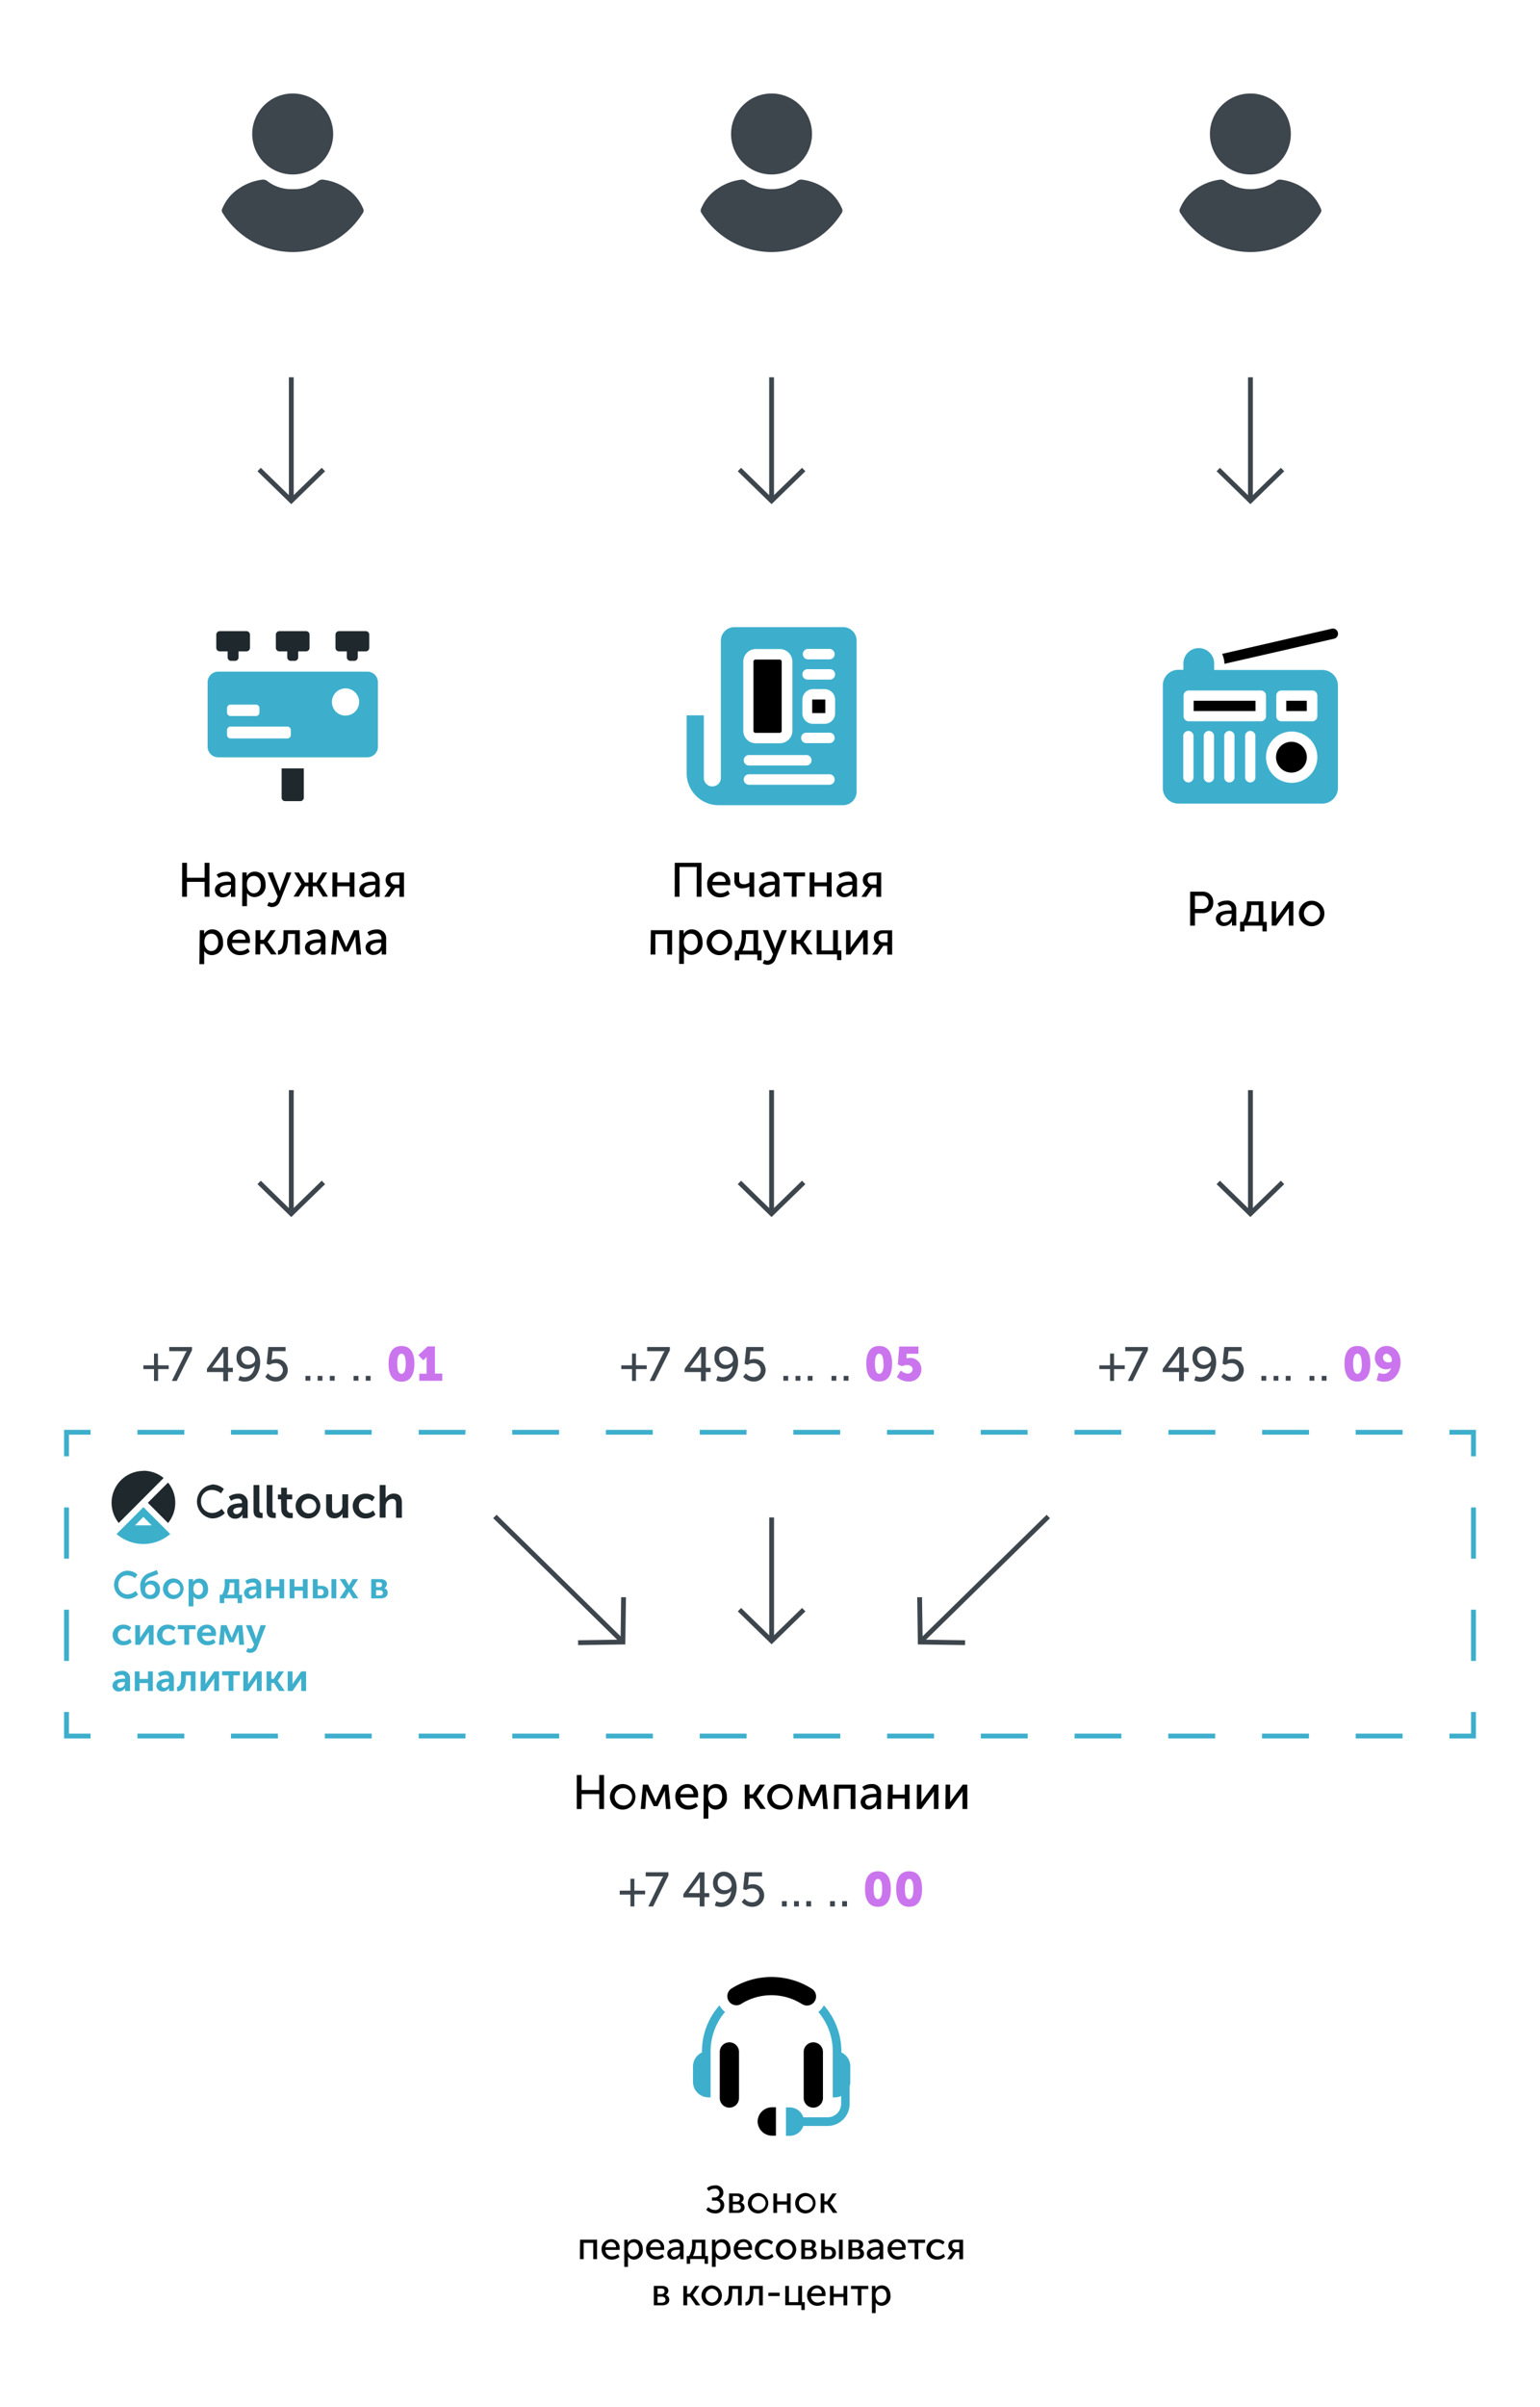 <svg id="Layer_1" data-name="Layer 1" xmlns="http://www.w3.org/2000/svg" viewBox="0 0 320 500"><defs><style>.cls-1{fill:#3d454d;}.cls-2{fill:#3dafcc;}.cls-3{fill:#1f282c;}.cls-4{fill:#ca75ed;}.cls-5{fill:#3cb0cb;}</style></defs><title>1Artboard 3</title><circle class="cls-1" cx="60.82" cy="27.83" r="8.41"/><path class="cls-1" d="M75.31,43a9.09,9.09,0,0,0-3.25-3.8,10.94,10.94,0,0,0-4.77-1.86,1.48,1.48,0,0,0-1.3.36,8.18,8.18,0,0,1-5.17,1.59,8.15,8.15,0,0,1-5.16-1.59,1.48,1.48,0,0,0-1.3-.36,11,11,0,0,0-4.78,1.86A9,9,0,0,0,46.34,43c-.18.4-.25.47-.25.72a1,1,0,0,0,.24.63,17.14,17.14,0,0,0,29,0,1,1,0,0,0,.23-.63C75.55,43.47,75.49,43.4,75.31,43Z"/><circle class="cls-1" cx="160.32" cy="27.83" r="8.41"/><path class="cls-1" d="M174.81,43a9.09,9.09,0,0,0-3.25-3.8,10.94,10.94,0,0,0-4.77-1.86,1.48,1.48,0,0,0-1.3.36,9.18,9.18,0,0,1-10.33,0,1.48,1.48,0,0,0-1.3-.36,11,11,0,0,0-4.78,1.86,9,9,0,0,0-3.24,3.8c-.18.4-.25.47-.25.72a1,1,0,0,0,.24.63,17.14,17.14,0,0,0,29,0,1,1,0,0,0,.23-.63C175.05,43.47,175,43.4,174.81,43Z"/><circle class="cls-1" cx="259.82" cy="27.83" r="8.41"/><path class="cls-1" d="M274.31,43a9.09,9.09,0,0,0-3.25-3.8,10.94,10.94,0,0,0-4.77-1.86,1.48,1.48,0,0,0-1.3.36,9.18,9.18,0,0,1-10.33,0,1.48,1.48,0,0,0-1.3-.36,11,11,0,0,0-4.78,1.86,9,9,0,0,0-3.24,3.8c-.18.4-.25.47-.25.72a1,1,0,0,0,.24.63,17.14,17.14,0,0,0,29,0,1,1,0,0,0,.23-.63C274.55,43.47,274.49,43.4,274.31,43Z"/><rect class="cls-1" x="60.03" y="226.44" width="1" height="25.88"/><polygon class="cls-1" points="60.52 252.8 53.5 245.97 54.19 245.25 60.52 251.41 66.85 245.25 67.55 245.97 60.52 252.8"/><rect class="cls-1" x="159.83" y="226.44" width="1" height="25.88"/><polygon class="cls-1" points="160.32 252.8 153.3 245.97 153.99 245.25 160.32 251.41 166.65 245.25 167.35 245.97 160.32 252.8"/><rect class="cls-1" x="259.33" y="226.44" width="1" height="25.88"/><polygon class="cls-1" points="259.82 252.8 252.8 245.97 253.49 245.25 259.82 251.41 266.15 245.25 266.85 245.97 259.82 252.8"/><rect class="cls-1" x="159.84" y="315.19" width="1" height="25.88"/><polygon class="cls-1" points="160.33 341.54 153.31 334.71 154 334 160.33 340.15 166.66 334 167.36 334.71 160.33 341.54"/><rect class="cls-1" x="185.72" y="327.62" width="37.45" height="1" transform="translate(-171.21 236.78) rotate(-44.41)"/><polygon class="cls-1" points="200.53 341.71 190.73 341.57 190.59 331.77 191.59 331.76 191.72 340.58 200.54 340.71 200.53 341.71"/><rect class="cls-1" x="115.7" y="309.39" width="1" height="37.47" transform="translate(-199.5 181.49) rotate(-45.59)"/><polygon class="cls-1" points="120.13 341.71 120.12 340.71 128.95 340.58 129.07 331.76 130.07 331.77 129.93 341.57 120.13 341.71"/><path class="cls-2" d="M76.34,139.51h-31a2.2,2.2,0,0,0-2.2,2.19v13.41a2.2,2.2,0,0,0,2.2,2.19h31a2.19,2.19,0,0,0,2.19-2.19V141.7A2.2,2.2,0,0,0,76.34,139.51Zm-29.16,7.58a.73.73,0,0,1,.73-.73h5.27a.73.73,0,0,1,.73.73V148a.73.73,0,0,1-.73.73H47.91a.73.73,0,0,1-.73-.73Zm13.25,5.56a.74.74,0,0,1-.73.74H47.91a.74.74,0,0,1-.73-.74v-1a.73.73,0,0,1,.73-.73H59.7a.73.73,0,0,1,.73.73Zm11.37-4a2.83,2.83,0,1,1,2.83-2.83A2.83,2.83,0,0,1,71.8,148.63Z"/><path class="cls-3" d="M51.2,131.1H45.67a.73.73,0,0,0-.73.73v2.73a.74.74,0,0,0,.73.74H47.3v1.24a.73.73,0,0,0,.73.73h.81a.73.73,0,0,0,.73-.73V135.3H51.2a.74.74,0,0,0,.74-.74v-2.73A.74.74,0,0,0,51.2,131.1Z"/><path class="cls-3" d="M76,131.1H70.44a.73.73,0,0,0-.73.73v2.73a.74.74,0,0,0,.73.74h1.63v1.24a.74.74,0,0,0,.74.73h.8a.73.73,0,0,0,.73-.73V135.3H76a.74.74,0,0,0,.73-.74v-2.73A.73.73,0,0,0,76,131.1Z"/><path class="cls-3" d="M63.59,131.1H58.06a.74.74,0,0,0-.74.73v2.73a.74.74,0,0,0,.74.74h1.63v1.24a.73.73,0,0,0,.73.73h.81a.73.73,0,0,0,.73-.73V135.3h1.63a.74.74,0,0,0,.73-.74v-2.73A.73.73,0,0,0,63.59,131.1Z"/><path class="cls-3" d="M62.4,159.61H58.52v6.07a.73.73,0,0,0,.73.73H62.4a.73.73,0,0,0,.73-.73v-6.07Z"/><path d="M171.49,145.3h-2.72a0,0,0,0,0,0,0v2.82a0,0,0,0,0,0,0h2.72a0,0,0,0,0,0,0v-2.82A0,0,0,0,0,171.49,145.3Z"/><path d="M162,137h-5a.44.44,0,0,0-.44.43v14.37a.44.44,0,0,0,.44.43h5a.43.43,0,0,0,.43-.43V137.42A.43.43,0,0,0,162,137Z"/><path class="cls-2" d="M175.16,130.26H152.61a2.83,2.83,0,0,0-2.82,2.82v15.5h0v13a1.77,1.77,0,0,1-3.54,0v-5.85h0v-7.15h-3.57v2.31c0,.05,0,.11,0,.16v9.56a6.65,6.65,0,0,0,6.65,6.64h25.85a2.82,2.82,0,0,0,2.82-2.82V133.08A2.82,2.82,0,0,0,175.16,130.26Zm-20.71,7.16a2.6,2.6,0,0,1,2.6-2.6h5a2.61,2.61,0,0,1,2.6,2.6v14.37a2.61,2.61,0,0,1-2.6,2.6h-5a2.6,2.6,0,0,1-2.6-2.6Zm1.08,19.41h11.91a1.09,1.09,0,1,1,0,2.17H155.53a1.09,1.09,0,0,1,0-2.17ZM172.45,163H155.53a1.09,1.09,0,0,1,0-2.17h16.92a1.09,1.09,0,0,1,0,2.17Zm0-8.64h-5a1.09,1.09,0,0,1,0-2.17h5a1.09,1.09,0,0,1,0,2.17Zm1.08-6.2a2.19,2.19,0,0,1-2.19,2.19h-2.41a2.2,2.2,0,0,1-2.2-2.19v-2.82a2.21,2.21,0,0,1,2.2-2.2h2.41a2.2,2.2,0,0,1,2.19,2.2Zm-1.08-7h-4.64a1.08,1.08,0,0,1,0-2.16h4.64a1.08,1.08,0,1,1,0,2.16Zm0-4.2h-4.64a1.09,1.09,0,0,1,0-2.17h4.64a1.09,1.09,0,0,1,0,2.17Z"/><path d="M268.35,154.08a3.2,3.2,0,1,0,3.2,3.2A3.21,3.21,0,0,0,268.35,154.08Z"/><rect x="267.28" y="145.56" width="4.26" height="2.13"/><rect x="248.03" y="145.56" width="12.86" height="2.13"/><path class="cls-2" d="M274.74,139.16H252.29V138a3.2,3.2,0,1,0-6.39,0v1.13h-1.07a3.21,3.21,0,0,0-3.2,3.2v21.39a3.21,3.21,0,0,0,3.2,3.2h29.91a3.26,3.26,0,0,0,3.27-3.2V142.36A3.26,3.26,0,0,0,274.74,139.16ZM248,161.55a1.07,1.07,0,0,1-2.13,0V153a1.07,1.07,0,1,1,2.13,0Zm4.26,0a1.07,1.07,0,0,1-2.13,0V153a1.07,1.07,0,1,1,2.13,0Zm4.26,0a1.07,1.07,0,0,1-2.13,0V153a1.07,1.07,0,1,1,2.13,0Zm4.34,0a1.07,1.07,0,0,1-2.13,0V153a1.07,1.07,0,1,1,2.13,0ZM262,149.82H247a1.05,1.05,0,0,1-1.06-1.06v-4.27a1.05,1.05,0,0,1,1.06-1.06h15a1.06,1.06,0,0,1,1.07,1.06v4.27A1.06,1.06,0,0,1,262,149.82Zm6.4,12.79a5.33,5.33,0,1,1,5.33-5.33A5.33,5.33,0,0,1,268.35,162.61Zm5.33-13.85a1.06,1.06,0,0,1-1.07,1.06h-6.39a1.06,1.06,0,0,1-1.07-1.06v-4.27a1.06,1.06,0,0,1,1.07-1.06h6.39a1.06,1.06,0,0,1,1.07,1.06Z"/><path d="M278,131.39a1.06,1.06,0,0,0-1.27-.8l-22.78,5.23a5.28,5.28,0,0,1,.48,2.07l22.78-5.22A1.05,1.05,0,0,0,278,131.39Z"/><path d="M37.85,179.22h1v3.1h3.67v-3.1h1v7.05h-1v-3.09H38.84v3.09h-1Z"/><path d="M47.7,183.12H48V183a1,1,0,0,0-1.11-1.11,2.54,2.54,0,0,0-1.42.49L45,181.7a3.22,3.22,0,0,1,1.89-.6,1.8,1.8,0,0,1,2,2v3.19H48v-.51a2.55,2.55,0,0,1,0-.4h0a1.87,1.87,0,0,1-1.66,1,1.56,1.56,0,0,1-1.69-1.5C44.68,183.3,46.65,183.12,47.7,183.12Zm-1.1,2.5A1.52,1.52,0,0,0,48,184v-.19h-.25c-.72,0-2.06.06-2.06,1A.85.85,0,0,0,46.6,185.62Z"/><path d="M50.36,181.22h.9v.45a2.44,2.44,0,0,1,0,.38h0a1.85,1.85,0,0,1,1.7-1c1.37,0,2.22,1.08,2.22,2.64a2.36,2.36,0,0,1-2.29,2.65,1.86,1.86,0,0,1-1.57-.86h0a2.24,2.24,0,0,1,0,.44v2.3h-1Zm2.37,4.33c.8,0,1.46-.65,1.46-1.8s-.59-1.8-1.43-1.8-1.46.54-1.46,1.81C51.3,184.66,51.8,185.55,52.73,185.55Z"/><path d="M56.55,187.54a1,1,0,0,0,.92-.75l.25-.58-2.12-5h1.09l1.27,3.3a5.8,5.8,0,0,1,.19.61h0s.08-.34.17-.6l1.23-3.31h1l-2.38,6a1.72,1.72,0,0,1-1.64,1.19,1.76,1.76,0,0,1-1-.31l.34-.74A1.09,1.09,0,0,0,56.55,187.54Z"/><path d="M62.62,183.67v0l-1.49-2.43h1l1.24,2.07h.72v-2.07H65v2.07h.72L67,181.22h1l-1.48,2.43v0l1.63,2.6H67.09l-1.32-2.15H65v2.15h-.92v-2.15H63.4l-1.33,2.15H61Z"/><path d="M69.09,181.22h1v2.06h2.56v-2.06h1v5.05h-1V184.1H70.06v2.17h-1Z"/><path d="M77.69,183.12H78V183a1,1,0,0,0-1.11-1.11,2.54,2.54,0,0,0-1.42.49L75,181.7a3.22,3.22,0,0,1,1.89-.6,1.8,1.8,0,0,1,2,2v3.19H78v-.51a2.55,2.55,0,0,1,0-.4h0a1.87,1.87,0,0,1-1.66,1,1.56,1.56,0,0,1-1.69-1.5C74.67,183.3,76.64,183.12,77.69,183.12Zm-1.1,2.5A1.52,1.52,0,0,0,78,184v-.19H77.7c-.72,0-2.06.06-2.06,1A.85.85,0,0,0,76.59,185.62Z"/><path d="M81,184.59a1.78,1.78,0,0,1,.23-.3v0a1.5,1.5,0,0,1-1.1-1.47c0-1,.74-1.58,1.81-1.58h2v5.05H83v-1.83h-.85l-1.24,1.83H79.84Zm2-.86v-1.84h-.81c-.65,0-1.07.26-1.07.9a.92.92,0,0,0,1,.94Z"/><path d="M41.52,193.22h.9v.45a2.44,2.44,0,0,1,0,.38h0a1.85,1.85,0,0,1,1.7-1c1.37,0,2.22,1.08,2.22,2.64A2.36,2.36,0,0,1,44,198.39a1.86,1.86,0,0,1-1.57-.86h0a2.24,2.24,0,0,1,0,.44v2.3h-1Zm2.37,4.33c.8,0,1.46-.65,1.46-1.8s-.59-1.8-1.43-1.8-1.46.54-1.46,1.81C42.46,196.66,43,197.55,43.89,197.55Z"/><path d="M49.74,193.1a2.16,2.16,0,0,1,2.19,2.36,3.29,3.29,0,0,1,0,.42H48.21A1.67,1.67,0,0,0,50,197.55a2.29,2.29,0,0,0,1.49-.59l.41.71a3,3,0,0,1-2,.72,2.59,2.59,0,0,1-2.69-2.65A2.48,2.48,0,0,1,49.74,193.1ZM51,195.18a1.23,1.23,0,0,0-1.23-1.33,1.47,1.47,0,0,0-1.48,1.33Z"/><path d="M53.1,193.22h1v2h.71l1.38-2h1.1l-1.69,2.4v0l1.89,2.63H56.31l-1.51-2.19h-.73v2.19h-1Z"/><path d="M57.77,197.45c.74-.11,1.14-.85,1.14-2.67v-1.56H62.3v5.05h-1V194H59.84v.76c0,2.28-.58,3.46-2.07,3.54Z"/><path d="M66.4,195.12h.26V195a1,1,0,0,0-1.11-1.11,2.54,2.54,0,0,0-1.42.49l-.39-.71a3.22,3.22,0,0,1,1.89-.6,1.8,1.8,0,0,1,2,2v3.19h-.91v-.51a2.55,2.55,0,0,1,0-.4h0a1.87,1.87,0,0,1-1.66,1,1.56,1.56,0,0,1-1.69-1.5C63.38,195.3,65.35,195.12,66.4,195.12Zm-1.1,2.5A1.52,1.52,0,0,0,66.66,196v-.19h-.25c-.72,0-2.06.06-2.06,1A.85.85,0,0,0,65.3,197.62Z"/><path d="M69.29,193.22h1.08l1.29,2.85c.14.31.28.68.28.68h0l.28-.68,1.32-2.85h1.06l.44,5.05h-.94l-.22-3c0-.31,0-.87,0-.87h0s-.13.35-.32.73l-1.2,2.53h-.83l-1.2-2.52L70,194.4h0s0,.56,0,.87l-.22,3h-.94Z"/><path d="M79,195.12h.26V195a1,1,0,0,0-1.11-1.11,2.54,2.54,0,0,0-1.42.49l-.39-.71a3.22,3.22,0,0,1,1.89-.6,1.8,1.8,0,0,1,2,2v3.19h-.91v-.51a2.55,2.55,0,0,1,0-.4h0a1.87,1.87,0,0,1-1.66,1,1.56,1.56,0,0,1-1.69-1.5C75.94,195.3,77.91,195.12,79,195.12Zm-1.1,2.5A1.52,1.52,0,0,0,79.22,196v-.19H79c-.72,0-2.06.06-2.06,1A.85.85,0,0,0,77.86,197.62Z"/><path d="M140.21,179.22h5.55v7.05h-1v-6.19H141.2v6.19h-1Z"/><path d="M149.56,181.1a2.16,2.16,0,0,1,2.19,2.36,3.29,3.29,0,0,1,0,.42H148a1.67,1.67,0,0,0,1.74,1.67,2.29,2.29,0,0,0,1.49-.59l.41.71a3,3,0,0,1-2,.72,2.59,2.59,0,0,1-2.69-2.65A2.48,2.48,0,0,1,149.56,181.1Zm1.21,2.08a1.23,1.23,0,0,0-1.23-1.33,1.47,1.47,0,0,0-1.48,1.33Z"/><path d="M152.6,182.87v-1.65h1v1.51c0,.49.18.94,1,.94a2,2,0,0,0,1.12-.36v-2.09h1v5.05h-1v-1.83c0-.14,0-.3,0-.3h0a2.83,2.83,0,0,1-1.37.37A1.5,1.5,0,0,1,152.6,182.87Z"/><path d="M160.75,183.12H161V183a1,1,0,0,0-1.11-1.11,2.54,2.54,0,0,0-1.42.49l-.39-.71a3.22,3.22,0,0,1,1.89-.6,1.8,1.8,0,0,1,2,2v3.19h-.91v-.51a2.55,2.55,0,0,1,0-.4h0a1.87,1.87,0,0,1-1.66,1,1.56,1.56,0,0,1-1.69-1.5C157.73,183.3,159.7,183.12,160.75,183.12Zm-1.1,2.5A1.52,1.52,0,0,0,161,184v-.19h-.25c-.72,0-2.06.06-2.06,1A.85.85,0,0,0,159.65,185.62Z"/><path d="M164.56,182.05H162.8v-.83h4.48v.83h-1.76v4.22h-1Z"/><path d="M168.24,181.22h1v2.06h2.56v-2.06h1v5.05h-1V184.1h-2.56v2.17h-1Z"/><path d="M176.84,183.12h.26V183a1,1,0,0,0-1.11-1.11,2.54,2.54,0,0,0-1.42.49l-.39-.71a3.22,3.22,0,0,1,1.89-.6,1.79,1.79,0,0,1,2,2v3.19h-.9v-.51a2.55,2.55,0,0,1,0-.4h0a1.87,1.87,0,0,1-1.66,1,1.56,1.56,0,0,1-1.69-1.5C173.82,183.3,175.79,183.12,176.84,183.12Zm-1.1,2.5A1.52,1.52,0,0,0,177.1,184v-.19h-.25c-.72,0-2.06.06-2.06,1A.85.85,0,0,0,175.74,185.62Z"/><path d="M180.16,184.59a1.78,1.78,0,0,1,.23-.3v0a1.5,1.5,0,0,1-1.1-1.47c0-1,.74-1.58,1.81-1.58h2v5.05h-1v-1.83h-.85l-1.24,1.83H179Zm2-.86v-1.84h-.81c-.65,0-1.07.26-1.07.9a.92.92,0,0,0,1,.94Z"/><path d="M135.24,193.22h4.42v5.05h-1v-4.22h-2.48v4.22h-1Z"/><path d="M141.16,193.22h.9v.45a2.44,2.44,0,0,1,0,.38h0a1.85,1.85,0,0,1,1.7-1c1.37,0,2.22,1.08,2.22,2.64a2.36,2.36,0,0,1-2.29,2.65,1.86,1.86,0,0,1-1.57-.86h0a2.24,2.24,0,0,1,0,.44v2.3h-1Zm2.37,4.33c.8,0,1.46-.65,1.46-1.8s-.59-1.8-1.43-1.8-1.46.54-1.46,1.81C142.1,196.66,142.6,197.55,143.53,197.55Z"/><path d="M149.56,193.1a2.65,2.65,0,1,1-2.72,2.63A2.64,2.64,0,0,1,149.56,193.1Zm0,4.45a1.81,1.81,0,0,0,0-3.61,1.81,1.81,0,0,0,0,3.61Z"/><path d="M153.32,197.47a6.09,6.09,0,0,0,.79-3.32v-.93h3.42v4.25h.72v2h-.89v-1.2h-3.75v1.2h-.91v-2Zm3.24,0V194H155v.27a6.3,6.3,0,0,1-.72,3.19Z"/><path d="M159.46,199.54a1,1,0,0,0,.92-.75l.25-.58-2.12-5h1.09l1.27,3.3a5.8,5.8,0,0,1,.19.61h0s.08-.34.17-.6l1.23-3.31h1.05l-2.38,6a1.72,1.72,0,0,1-1.64,1.19,1.76,1.76,0,0,1-1-.31l.34-.74A1.09,1.09,0,0,0,159.46,199.54Z"/><path d="M164.48,193.22h1v2h.71l1.38-2h1.1l-1.69,2.4v0l1.89,2.63h-1.15l-1.51-2.19h-.73v2.19h-1Z"/><path d="M169.7,193.22h1v4.21h2.41v-4.21h1v4.21h.71v2h-.89v-1.2H169.7Z"/><path d="M175.8,193.22h.93v3c0,.27,0,.63,0,.68h0c0-.09.28-.44.45-.68l2.18-3h.94v5.05h-.94v-3c0-.23,0-.58,0-.66h0a6.66,6.66,0,0,1-.44.66l-2.19,3h-.93Z"/><path d="M182.44,196.59a1.78,1.78,0,0,1,.23-.3v0a1.5,1.5,0,0,1-1.1-1.47c0-1,.74-1.58,1.81-1.58h2v5.05h-1v-1.83h-.85l-1.24,1.83h-1.07Zm2-.86v-1.84h-.81c-.65,0-1.07.26-1.07.9a.92.92,0,0,0,1,.94Z"/><path d="M247.31,185.22h2.59a2.09,2.09,0,0,1,2.2,2.21,2.12,2.12,0,0,1-2.2,2.24h-1.6v2.6h-1Zm2.43,3.58a1.27,1.27,0,0,0,1.37-1.37,1.26,1.26,0,0,0-1.36-1.35H248.3v2.72Z"/><path d="M255.65,189.12h.26V189a1,1,0,0,0-1.11-1.11,2.54,2.54,0,0,0-1.42.49l-.39-.71a3.22,3.22,0,0,1,1.89-.6,1.8,1.8,0,0,1,2,2v3.19H256v-.51a2.55,2.55,0,0,1,0-.4h0a1.87,1.87,0,0,1-1.66,1,1.56,1.56,0,0,1-1.69-1.5C252.63,189.3,254.6,189.12,255.65,189.12Zm-1.1,2.5a1.52,1.52,0,0,0,1.36-1.61v-.19h-.25c-.72,0-2.06.06-2.06,1A.85.85,0,0,0,254.55,191.62Z"/><path d="M258.3,191.47a6.09,6.09,0,0,0,.79-3.32v-.93h3.41v4.25h.72v2h-.89v-1.2h-3.74v1.2h-.91v-2Zm3.24,0V188H260v.27a6.3,6.3,0,0,1-.72,3.19Z"/><path d="M264.25,187.22h.93v3c0,.27,0,.63,0,.68h0c0-.09.28-.44.45-.68l2.18-3h.94v5.05h-.94v-3c0-.23,0-.58,0-.66h0a6.66,6.66,0,0,1-.44.66l-2.19,3h-.93Z"/><path d="M272.62,187.1a2.65,2.65,0,1,1-2.72,2.63A2.63,2.63,0,0,1,272.62,187.1Zm0,4.45a1.81,1.81,0,0,0,0-3.61,1.81,1.81,0,0,0,0,3.61Z"/><path class="cls-1" d="M29.79,283.6H32v-2.45h.82v2.45h2.23v.78H32.85v2.46H32v-2.46H29.79Z"/><path class="cls-1" d="M38.43,281.3a4.3,4.3,0,0,1,.4-.65v0a4.12,4.12,0,0,1-.5,0H35.17v-.86h4.72v.68l-3.18,6.37h-1Z"/><path class="cls-1" d="M43,284.33l3.27-4.54h1.12v4.33h1V285h-1v1.89h-1V285H43Zm3.42-.21v-2.57c0-.33,0-.71,0-.71h0a3.87,3.87,0,0,1-.35.59l-2,2.67v0Z"/><path class="cls-1" d="M49.83,285.81a2.42,2.42,0,0,0,1,.24c1.3,0,2-1.2,2.12-2.37h0a2,2,0,0,1-1.56.66A2.19,2.19,0,0,1,49.15,282a2.23,2.23,0,0,1,2.27-2.36c1.51,0,2.64,1.31,2.64,3.33,0,1.8-1,4-3.18,4a3.16,3.16,0,0,1-1.37-.29Zm3.2-3.28a1.9,1.9,0,0,0-1.6-1.95A1.3,1.3,0,0,0,50.14,282a1.38,1.38,0,0,0,1.44,1.48C52.38,283.51,53,283,53,282.53Z"/><path class="cls-1" d="M55.7,285.26a2,2,0,0,0,1.55.76,1.46,1.46,0,0,0,1.54-1.43,1.48,1.48,0,0,0-1.6-1.44,2.24,2.24,0,0,0-1.19.35l-.58-.21.35-3.5h3.57v.86H56.63l-.16,1.49a2.15,2.15,0,0,1-.06.36h0a2.36,2.36,0,0,1,.92-.21,2.3,2.3,0,0,1,2.46,2.3,2.39,2.39,0,0,1-2.5,2.37,2.81,2.81,0,0,1-2.17-1Z"/><path class="cls-1" d="M63.48,285.79h1v1h-1Z"/><path class="cls-1" d="M66,285.79h1v1H66Z"/><path class="cls-1" d="M68.54,285.79h1v1h-1Z"/><path class="cls-1" d="M73.48,285.79h1v1h-1Z"/><path class="cls-1" d="M76,285.79h1v1H76Z"/><path class="cls-4" d="M80.74,283.25c0-2,.66-3.67,2.68-3.67s2.69,1.63,2.69,3.67S85.45,287,83.42,287,80.74,285.3,80.74,283.25Zm3.57,0c0-1.15-.2-2.07-.89-2.07s-.88.92-.88,2.07.19,2.11.88,2.11S84.31,284.42,84.31,283.25Z"/><path class="cls-4" d="M87.12,285.34h1.52v-3c0-.27,0-.55,0-.55h0a1.35,1.35,0,0,1-.28.38l-.43.38-1-1.07,1.93-1.81h1.51v5.64h1.53v1.5H87.12Z"/><path class="cls-1" d="M129.1,283.6h2.23v-2.45h.82v2.45h2.23v.78h-2.23v2.46h-.82v-2.46H129.1Z"/><path class="cls-1" d="M137.73,281.3a4.3,4.3,0,0,1,.4-.65v0a4.12,4.12,0,0,1-.5,0h-3.15v-.86h4.71v.68L136,286.84h-1Z"/><path class="cls-1" d="M142.27,284.33l3.27-4.54h1.12v4.33h1V285h-1v1.89h-1V285h-3.42Zm3.42-.21v-2.57c0-.33,0-.71,0-.71h0a3.87,3.87,0,0,1-.35.59l-2,2.67v0Z"/><path class="cls-1" d="M149.14,285.81a2.42,2.42,0,0,0,1,.24c1.29,0,2-1.2,2.11-2.37h0a2,2,0,0,1-1.55.66,2.19,2.19,0,0,1-2.23-2.31,2.22,2.22,0,0,1,2.26-2.36c1.51,0,2.64,1.31,2.64,3.33,0,1.8-1,4-3.17,4a3.13,3.13,0,0,1-1.37-.29Zm3.19-3.28a1.9,1.9,0,0,0-1.6-1.95,1.31,1.31,0,0,0-1.29,1.45,1.38,1.38,0,0,0,1.44,1.48C151.68,283.51,152.33,283,152.33,282.53Z"/><path class="cls-1" d="M155,285.26a2,2,0,0,0,1.55.76,1.46,1.46,0,0,0,1.54-1.43,1.48,1.48,0,0,0-1.6-1.44,2.24,2.24,0,0,0-1.19.35l-.58-.21.35-3.5h3.57v.86h-2.71l-.16,1.49a2.15,2.15,0,0,1-.06.36h0a2.36,2.36,0,0,1,.92-.21,2.3,2.3,0,0,1,2.46,2.3,2.39,2.39,0,0,1-2.5,2.37,2.81,2.81,0,0,1-2.17-1Z"/><path class="cls-1" d="M162.78,285.79h1v1h-1Z"/><path class="cls-1" d="M165.31,285.79h1v1h-1Z"/><path class="cls-1" d="M167.84,285.79h1v1h-1Z"/><path class="cls-1" d="M172.78,285.79h1v1h-1Z"/><path class="cls-1" d="M175.31,285.79h1v1h-1Z"/><path class="cls-4" d="M180,283.25c0-2,.66-3.67,2.69-3.67s2.68,1.63,2.68,3.67-.66,3.71-2.68,3.71S180,285.3,180,283.25Zm3.57,0c0-1.15-.19-2.07-.88-2.07s-.89.92-.89,2.07.2,2.11.89,2.11S183.61,284.42,183.61,283.25Z"/><path class="cls-4" d="M187.18,284.67a2.28,2.28,0,0,0,1.45.64.93.93,0,0,0,1-.88c0-.55-.49-.89-1.14-.89a2.05,2.05,0,0,0-1,.25l-.93-.36.29-3.73h4v1.5h-2.48l0,.66a2.32,2.32,0,0,1,0,.28h0a2.52,2.52,0,0,1,.52-.07,2.3,2.3,0,0,1,2.56,2.34,2.5,2.5,0,0,1-2.65,2.55,3.54,3.54,0,0,1-2.44-.94Z"/><path class="cls-1" d="M228.43,283.6h2.24v-2.45h.82v2.45h2.22v.78h-2.22v2.46h-.82v-2.46h-2.24Z"/><path class="cls-1" d="M237.07,281.3a4.93,4.93,0,0,1,.39-.65v0a3.81,3.81,0,0,1-.49,0h-3.16v-.86h4.71v.68l-3.17,6.37h-1Z"/><path class="cls-1" d="M241.61,284.33l3.27-4.54H246v4.33H247V285H246v1.89h-1V285h-3.42Zm3.42-.21v-2.57c0-.33,0-.71,0-.71h0a3.87,3.87,0,0,1-.35.59l-2,2.67v0Z"/><path class="cls-1" d="M248.47,285.81a2.42,2.42,0,0,0,1,.24c1.3,0,2-1.2,2.12-2.37h0a2,2,0,0,1-1.56.66,2.19,2.19,0,0,1-2.23-2.31,2.23,2.23,0,0,1,2.27-2.36c1.51,0,2.64,1.31,2.64,3.33,0,1.8-1,4-3.18,4a3.16,3.16,0,0,1-1.37-.29Zm3.2-3.28a1.9,1.9,0,0,0-1.6-1.95,1.3,1.3,0,0,0-1.29,1.45,1.38,1.38,0,0,0,1.44,1.48C251,283.51,251.67,283,251.67,282.53Z"/><path class="cls-1" d="M254.33,285.26a2,2,0,0,0,1.55.76,1.46,1.46,0,0,0,1.54-1.43,1.48,1.48,0,0,0-1.6-1.44,2.24,2.24,0,0,0-1.19.35l-.58-.21.35-3.5H258v.86h-2.71l-.16,1.49a2.15,2.15,0,0,1-.06.36h0a2.36,2.36,0,0,1,.92-.21,2.3,2.3,0,0,1,2.46,2.3,2.39,2.39,0,0,1-2.5,2.37,2.81,2.81,0,0,1-2.17-1Z"/><path class="cls-1" d="M262.11,285.79h1v1h-1Z"/><path class="cls-1" d="M264.64,285.79h1v1h-1Z"/><path class="cls-1" d="M267.17,285.79h1v1h-1Z"/><path class="cls-1" d="M272.11,285.79h1v1h-1Z"/><path class="cls-1" d="M274.64,285.79h1v1h-1Z"/><path class="cls-4" d="M279.37,283.25c0-2,.66-3.67,2.69-3.67s2.69,1.63,2.69,3.67-.66,3.71-2.69,3.71S279.37,285.3,279.37,283.25Zm3.58,0c0-1.15-.2-2.07-.89-2.07s-.89.92-.89,2.07.2,2.11.89,2.11S283,284.42,283,283.25Z"/><path class="cls-4" d="M286.49,285.15a2.56,2.56,0,0,0,1,.21,1.56,1.56,0,0,0,1.54-1.18h0a2,2,0,0,1-1,.25,2.34,2.34,0,0,1-2.34-2.44,2.37,2.37,0,0,1,2.44-2.41c1.43,0,2.89,1.09,2.89,3.42,0,1.93-1.18,4-3.4,4a3.72,3.72,0,0,1-1.58-.31Zm2.72-2.55a1.33,1.33,0,0,0-1.1-1.42.75.75,0,0,0-.72.8,1,1,0,0,0,1.08,1C288.87,283,289.21,282.92,289.21,282.6Z"/><path class="cls-2" d="M26.46,326.27a3,3,0,0,1,2.09.78l-.5.77a2.47,2.47,0,0,0-1.55-.6,1.83,1.83,0,0,0-1.9,1.95,1.9,1.9,0,0,0,1.91,2,2.45,2.45,0,0,0,1.65-.72l.54.74a3,3,0,0,1-2.23.92,2.94,2.94,0,0,1,0-5.87Z"/><path class="cls-2" d="M31.18,326.68l1.4-.55.31.82-1.55.59c-.7.29-1.16.67-1.19,1.37h0a1.65,1.65,0,0,1,1.34-.59,1.71,1.71,0,0,1,1.75,1.87,1.88,1.88,0,0,1-2,1.95c-1.42,0-2.08-1-2.08-2.48A2.77,2.77,0,0,1,31.18,326.68Zm0,4.62a1.1,1.1,0,0,0,0-2.2,1,1,0,0,0-1,1.1A1,1,0,0,0,31.21,331.3Z"/><path class="cls-2" d="M36.1,327.87A2.14,2.14,0,1,1,33.86,330,2.15,2.15,0,0,1,36.1,327.87Zm0,3.41A1.27,1.27,0,1,0,34.9,330,1.21,1.21,0,0,0,36.1,331.28Z"/><path class="cls-2" d="M39.19,328h.92v.3c0,.15,0,.29,0,.29h0a1.5,1.5,0,0,1,1.31-.69c1.11,0,1.81.87,1.81,2.14a1.92,1.92,0,0,1-1.86,2.13,1.5,1.5,0,0,1-1.18-.57h0a2.73,2.73,0,0,1,0,.35v1.72h-1Zm2,3.32c.56,0,1-.46,1-1.27s-.42-1.28-1-1.28-1,.39-1,1.29C40.17,330.66,40.52,331.29,41.18,331.29Z"/><path class="cls-2" d="M46.16,331.23a4.64,4.64,0,0,0,.54-2.42V328h3v3.26h.59V333h-.92v-1H46.6v1h-.94v-1.77Zm2.53,0v-2.45h-1V329a4.59,4.59,0,0,1-.49,2.26Z"/><path class="cls-2" d="M53.09,329.49h.17v-.06a.66.66,0,0,0-.76-.72,2.14,2.14,0,0,0-1.14.39l-.38-.72a2.77,2.77,0,0,1,1.6-.51,1.52,1.52,0,0,1,1.7,1.62V332h-.94v-.34a2,2,0,0,1,0-.29h0a1.47,1.47,0,0,1-1.28.73,1.25,1.25,0,0,1-1.35-1.22C50.71,329.69,52.18,329.49,53.09,329.49Zm-.75,1.88a1,1,0,0,0,.93-1.08v-.11H53.1c-.52,0-1.38.07-1.38.65A.56.56,0,0,0,52.34,331.37Z"/><path class="cls-2" d="M55.31,328h1v1.57h1.74V328h1V332h-1V330.4H56.33V332h-1Z"/><path class="cls-2" d="M60.18,328h1v1.57h1.75V328h1V332h-1V330.4H61.19V332h-1Z"/><path class="cls-2" d="M65,328h1v1.4h.72c1,0,1.54.46,1.54,1.35S67.85,332,66.78,332H65Zm1.58,3.38a.61.61,0,0,0,.68-.64.62.62,0,0,0-.7-.66h-.54v1.3ZM68.88,328h1V332h-1Z"/><path class="cls-2" d="M71.9,330l-1.31-2h1.16l.63,1.11.12.25h0l.14-.25.63-1.11h1.15l-1.31,2L74.48,332H73.34l-.7-1.18a2.33,2.33,0,0,1-.12-.21h0a1.46,1.46,0,0,1-.11.21l-.7,1.18H70.56Z"/><path class="cls-2" d="M77.14,328H79c.83,0,1.38.36,1.38,1a1,1,0,0,1-.54.9h0a.92.92,0,0,1,.72.93c0,.82-.66,1.18-1.52,1.18H77.14Zm1.68,1.68a.5.5,0,0,0,.56-.54c0-.3-.18-.48-.58-.48h-.65v1Zm.08,1.72c.45,0,.67-.23.67-.54s-.23-.55-.67-.55h-.75v1.09Z"/><path class="cls-2" d="M25.69,337.47a2.2,2.2,0,0,1,1.57.61l-.46.69a1.6,1.6,0,0,0-1.06-.44,1.22,1.22,0,0,0-1.24,1.27,1.24,1.24,0,0,0,1.28,1.28,1.88,1.88,0,0,0,1.2-.52l.39.72a2.36,2.36,0,0,1-1.68.66,2.14,2.14,0,1,1,0-4.27Z"/><path class="cls-2" d="M28.1,337.57h1v2.18c0,.18,0,.42,0,.49h0a4.64,4.64,0,0,1,.31-.49l1.51-2.18h1v4.08h-1v-2.18c0-.15,0-.38,0-.49h0c0,.11-.2.33-.3.49l-1.51,2.18h-1Z"/><path class="cls-2" d="M34.92,337.47a2.2,2.2,0,0,1,1.57.61l-.46.69a1.57,1.57,0,0,0-1.05-.44,1.21,1.21,0,0,0-1.24,1.27A1.23,1.23,0,0,0,35,340.88a1.88,1.88,0,0,0,1.2-.52l.39.72a2.36,2.36,0,0,1-1.68.66,2.14,2.14,0,1,1,0-4.27Z"/><path class="cls-2" d="M38.29,338.43H36.94v-.86h3.71v.86H39.3v3.22h-1Z"/><path class="cls-2" d="M43.06,337.47a1.77,1.77,0,0,1,1.81,1.94c0,.12,0,.26,0,.39H42a1.16,1.16,0,0,0,1.23,1.08,1.93,1.93,0,0,0,1.16-.45l.4.73a2.54,2.54,0,0,1-1.64.58,2.09,2.09,0,0,1-2.2-2.13A2,2,0,0,1,43.06,337.47Zm.79,1.63a.79.79,0,0,0-.81-.86,1,1,0,0,0-1,.86Z"/><path class="cls-2" d="M45.92,337.57h1.15l.87,2.1c.09.22.2.52.2.52h0l.2-.52.88-2.1h1.14l.36,4.08h-1l-.15-2.21c0-.27,0-.7,0-.7h0s-.12.31-.24.59l-.8,1.8h-.84l-.8-1.79c-.11-.28-.25-.6-.25-.6h0a6.28,6.28,0,0,1,0,.7l-.14,2.21h-1Z"/><path class="cls-2" d="M51.94,342.47a.78.78,0,0,0,.71-.53l.15-.36-1.72-4h1.15l.85,2.35a4.52,4.52,0,0,1,.15.55h0s.07-.32.13-.54l.8-2.36h1.11l-1.82,4.69A1.53,1.53,0,0,1,52,343.32a1.59,1.59,0,0,1-.85-.26l.34-.76A.86.86,0,0,0,51.94,342.47Z"/><path class="cls-2" d="M25.78,348.69H26v-.06c0-.54-.34-.72-.77-.72a2.08,2.08,0,0,0-1.13.39l-.38-.72a2.75,2.75,0,0,1,1.6-.51,1.52,1.52,0,0,1,1.7,1.62v2.56H26v-.35a1.32,1.32,0,0,1,0-.29h0a1.5,1.5,0,0,1-1.29.73,1.25,1.25,0,0,1-1.34-1.22C23.41,348.89,24.88,348.69,25.78,348.69ZM25,350.57a1,1,0,0,0,.94-1.08v-.11h-.18c-.51,0-1.37.07-1.37.65A.55.55,0,0,0,25,350.57Z"/><path class="cls-2" d="M28,347.17h1v1.57h1.75v-1.57h1v4.08h-1V349.6H29v1.65H28Z"/><path class="cls-2" d="M34.94,348.69h.17v-.06c0-.54-.34-.72-.77-.72a2.11,2.11,0,0,0-1.13.39l-.38-.72a2.75,2.75,0,0,1,1.6-.51,1.52,1.52,0,0,1,1.7,1.62v2.56h-1v-.35a1.32,1.32,0,0,1,0-.29h0a1.49,1.49,0,0,1-1.29.73,1.25,1.25,0,0,1-1.34-1.22C32.56,348.89,34,348.69,34.94,348.69Zm-.76,1.88a1,1,0,0,0,.94-1.08v-.11h-.18c-.51,0-1.37.07-1.37.65A.56.56,0,0,0,34.18,350.57Z"/><path class="cls-2" d="M36.78,350.39c.5-.07.85-.5.85-1.94v-1.28h3v4.08h-1V348h-1v.46c0,1.77-.47,2.8-1.82,2.84Z"/><path class="cls-2" d="M41.7,347.17h1v2.18c0,.18,0,.42,0,.49h0a4.35,4.35,0,0,1,.3-.49l1.51-2.18h1v4.08h-1v-2.18c0-.15,0-.38,0-.49h0a4.64,4.64,0,0,1-.31.49l-1.51,2.18h-1Z"/><path class="cls-2" d="M47.5,348H46.15v-.86h3.7V348H48.5v3.22h-1Z"/><path class="cls-2" d="M50.55,347.17h1v2.18c0,.18,0,.42,0,.49h0a4.64,4.64,0,0,1,.31-.49l1.51-2.18h1v4.08h-1v-2.18c0-.15,0-.38,0-.49h0a4.35,4.35,0,0,1-.3.49l-1.51,2.18h-1Z"/><path class="cls-2" d="M55.39,347.17h1v1.56h.49l1-1.56H59l-1.29,1.94v0l1.45,2.12H58l-1.07-1.66h-.53v1.66h-1Z"/><path class="cls-2" d="M59.78,347.17h1v2.18c0,.18,0,.42,0,.49h0a4.64,4.64,0,0,1,.31-.49l1.51-2.18h1v4.08h-1v-2.18c0-.15,0-.38,0-.49h0c0,.11-.2.33-.3.49l-1.51,2.18h-1Z"/><path class="cls-3" d="M34.92,316.35a6.63,6.63,0,0,0,0-8.4l-4.2,4.2Z"/><path class="cls-5" d="M34,317.26l-4.2-4.2-4.2,4.2-1.38,1.38a8.54,8.54,0,0,0,11.15,0Zm-4.21-2.17,1.73,1.74H28.05Z"/><path class="cls-3" d="M29.8,305.53a6.62,6.62,0,0,0-5.12,10.81L34,307a6.61,6.61,0,0,0-4.2-1.5"/><path class="cls-3" d="M44,308.35a3.55,3.55,0,0,1,2.52.93l-.6.92a3,3,0,0,0-1.86-.72,2.23,2.23,0,0,0-2.29,2.35,2.31,2.31,0,0,0,2.3,2.44,2.94,2.94,0,0,0,2-.87l.65.9A3.67,3.67,0,0,1,44,315.4a3.53,3.53,0,0,1,0-7"/><path class="cls-3" d="M50.13,312.21h.16v-.07c0-.64-.4-.86-.94-.86a2.6,2.6,0,0,0-1.34.47l-.47-.87a3.3,3.3,0,0,1,1.93-.61,1.82,1.82,0,0,1,2,2v3.07H50.38v-.41a2.86,2.86,0,0,1,0-.34h0a1.59,1.59,0,0,1-1.49.86,1.54,1.54,0,0,1-1.66-1.53c0-1.55,2.1-1.66,2.9-1.66m-.93,2.24a1.26,1.26,0,0,0,1.1-1.29v-.11h-.21c-.62,0-1.63.08-1.63.77a.65.65,0,0,0,.74.63"/><path class="cls-3" d="M52.68,308.46h1.21v5.12c0,.53.18.67.5.67h.18v1.07s-.18,0-.38,0c-.68,0-1.51-.17-1.51-1.57Z"/><path class="cls-3" d="M55.41,308.46h1.21v5.12c0,.53.18.67.5.67h.18v1.07s-.18,0-.38,0c-.68,0-1.51-.17-1.51-1.57Z"/><path class="cls-3" d="M58.39,311.43h-.64v-1h.67v-1.41h1.19v1.41h1.11v1H59.61v1.91a.87.87,0,0,0,1,.92,1.12,1.12,0,0,0,.22,0v1.07a3,3,0,0,1-.38,0,1.78,1.78,0,0,1-2-1.84Z"/><path class="cls-3" d="M64.13,310.27a2.57,2.57,0,1,1-2.7,2.57,2.59,2.59,0,0,1,2.7-2.57m0,4.09a1.53,1.53,0,1,0-1.46-1.52,1.46,1.46,0,0,0,1.46,1.52"/><path class="cls-3" d="M67.77,310.39H69v2.9c0,.59.15,1,.76,1a1.48,1.48,0,0,0,1.37-1.66v-2.24h1.22v4.9H71.17v-.56a3.16,3.16,0,0,1,0-.35h0a1.89,1.89,0,0,1-1.7,1c-1,0-1.7-.53-1.7-1.86Z"/><path class="cls-3" d="M76,310.27a2.48,2.48,0,0,1,1.88.73l-.54.84a1.92,1.92,0,0,0-1.28-.53,1.46,1.46,0,0,0-1.49,1.52,1.49,1.49,0,0,0,1.53,1.53,2.24,2.24,0,0,0,1.44-.62l.48.86a2.81,2.81,0,0,1-2,.8,2.57,2.57,0,1,1,0-5.13"/><path class="cls-3" d="M78.9,308.46h1.22v2.37a3.89,3.89,0,0,1,0,.41h0a1.89,1.89,0,0,1,1.69-1c1.09,0,1.7.57,1.7,1.86v3.16H82.3v-2.91c0-.59-.15-1-.78-1a1.38,1.38,0,0,0-1.32,1,2.2,2.2,0,0,0-.08.64v2.25H78.9Z"/><path class="cls-1" d="M128.79,392.71H131v-2.46h.82v2.46h2.23v.78h-2.23V396H131v-2.46h-2.24Z"/><path class="cls-1" d="M137.43,390.4a5.08,5.08,0,0,1,.4-.65v0a4.12,4.12,0,0,1-.5,0h-3.16v-.85h4.72v.68L135.71,396h-1Z"/><path class="cls-1" d="M142,393.44l3.27-4.54h1.12v4.33h1v.83h-1V396h-1v-1.89H142Zm3.42-.21v-2.58c0-.33,0-.71,0-.71h0a3.87,3.87,0,0,1-.35.59l-2,2.68v0Z"/><path class="cls-1" d="M148.83,394.92a2.46,2.46,0,0,0,1,.24c1.3,0,2-1.2,2.12-2.37h0a2,2,0,0,1-1.56.66,2.19,2.19,0,0,1-2.22-2.32,2.22,2.22,0,0,1,2.26-2.35c1.51,0,2.64,1.3,2.64,3.32,0,1.81-1,4-3.18,4a3.11,3.11,0,0,1-1.36-.29Zm3.2-3.29a1.9,1.9,0,0,0-1.6-1.95,1.3,1.3,0,0,0-1.29,1.45,1.38,1.38,0,0,0,1.44,1.49C151.38,392.62,152,392.13,152,391.63Z"/><path class="cls-1" d="M154.7,394.37a2,2,0,0,0,1.55.76,1.46,1.46,0,0,0,1.54-1.43,1.48,1.48,0,0,0-1.6-1.45,2.24,2.24,0,0,0-1.19.35l-.58-.21.35-3.49h3.57v.85h-2.71l-.16,1.49a2.15,2.15,0,0,1-.06.36h0a2.36,2.36,0,0,1,.92-.21,2.31,2.31,0,0,1,2.46,2.31,2.39,2.39,0,0,1-2.5,2.37,2.81,2.81,0,0,1-2.17-1Z"/><path class="cls-1" d="M162.48,394.9h1V396h-1Z"/><path class="cls-1" d="M165,394.9h1V396h-1Z"/><path class="cls-1" d="M167.54,394.9h1V396h-1Z"/><path class="cls-1" d="M172.48,394.9h1V396h-1Z"/><path class="cls-1" d="M175,394.9h1V396h-1Z"/><path class="cls-4" d="M179.74,392.36c0-2.05.66-3.67,2.69-3.67s2.68,1.62,2.68,3.67-.66,3.71-2.68,3.71S179.74,394.41,179.74,392.36Zm3.57,0c0-1.16-.19-2.08-.88-2.08s-.89.92-.89,2.08.2,2.11.89,2.11S183.31,393.53,183.31,392.36Z"/><path class="cls-4" d="M186.22,392.36c0-2.05.66-3.67,2.69-3.67s2.69,1.62,2.69,3.67-.66,3.71-2.69,3.71S186.22,394.41,186.22,392.36Zm3.58,0c0-1.16-.2-2.08-.89-2.08s-.89.92-.89,2.08.2,2.11.89,2.11S189.8,393.53,189.8,392.36Z"/><path d="M119.85,368.7h1v3.1h3.66v-3.1h1v7.06h-1v-3.1h-3.66v3.1h-1Z"/><path d="M129.46,370.58a2.65,2.65,0,1,1-2.72,2.64A2.64,2.64,0,0,1,129.46,370.58Zm0,4.46a1.81,1.81,0,1,0-1.74-1.82A1.75,1.75,0,0,0,129.47,375Z"/><path d="M133.59,370.7h1.08l1.29,2.86c.14.3.28.68.28.68h0l.28-.68,1.31-2.86h1.06l.44,5.06h-.94l-.22-3c0-.3,0-.87,0-.87h0a7.69,7.69,0,0,1-.33.74l-1.19,2.53h-.83l-1.2-2.52-.32-.75h0s0,.57,0,.87l-.22,3h-.94Z"/><path d="M142.87,370.58a2.16,2.16,0,0,1,2.19,2.37c0,.13,0,.27,0,.41h-3.68a1.67,1.67,0,0,0,1.74,1.68,2.24,2.24,0,0,0,1.48-.59l.42.71a3,3,0,0,1-2,.72,2.59,2.59,0,0,1-2.69-2.65A2.49,2.49,0,0,1,142.87,370.58Zm1.21,2.08a1.23,1.23,0,0,0-1.23-1.33,1.47,1.47,0,0,0-1.48,1.33Z"/><path d="M146.23,370.7h.9v.45a2.44,2.44,0,0,1,0,.38h0a1.85,1.85,0,0,1,1.69-.95c1.37,0,2.22,1.08,2.22,2.65a2.36,2.36,0,0,1-2.28,2.65,1.86,1.86,0,0,1-1.57-.86h0a2.24,2.24,0,0,1,0,.44v2.3h-1ZM148.6,375c.8,0,1.45-.65,1.45-1.8s-.58-1.81-1.42-1.81-1.46.54-1.46,1.82C147.17,374.15,147.67,375,148.6,375Z"/><path d="M154.74,370.7h1v2h.71l1.38-2h1.1l-1.69,2.41v0l1.89,2.63H158l-1.51-2.19h-.73v2.19h-1Z"/><path d="M162.14,370.58a2.65,2.65,0,1,1-2.72,2.64A2.63,2.63,0,0,1,162.14,370.58Zm0,4.46a1.81,1.81,0,1,0-1.74-1.82A1.75,1.75,0,0,0,162.15,375Z"/><path d="M166.27,370.7h1.08l1.29,2.86c.14.3.28.68.28.68h0l.28-.68,1.31-2.86h1.06l.44,5.06h-.94l-.22-3c0-.3,0-.87,0-.87h0s-.13.35-.32.74l-1.19,2.53h-.83l-1.2-2.52-.32-.75h0s0,.57,0,.87l-.22,3h-.94Z"/><path d="M173.34,370.7h4.41v5.06h-1v-4.23h-2.47v4.23h-1Z"/><path d="M181.86,372.61h.26v-.1A1,1,0,0,0,181,371.4a2.54,2.54,0,0,0-1.42.49l-.39-.71a3.22,3.22,0,0,1,1.89-.6,1.8,1.8,0,0,1,2,2v3.2h-.9v-.51a2.55,2.55,0,0,1,0-.4h0a1.87,1.87,0,0,1-1.66,1,1.56,1.56,0,0,1-1.69-1.5C178.84,372.79,180.81,372.61,181.86,372.61Zm-1.1,2.5a1.52,1.52,0,0,0,1.36-1.61v-.19h-.25c-.72,0-2.06.06-2.06,1A.85.85,0,0,0,180.76,375.11Z"/><path d="M184.52,370.7h1v2.06H188V370.7h1v5.06h-1v-2.17h-2.55v2.17h-1Z"/><path d="M190.52,370.7h.93v3c0,.27,0,.63,0,.68h0c0-.09.28-.44.45-.68l2.17-3H195v5.06h-.94v-3c0-.24,0-.59,0-.67h0c0,.09-.28.43-.43.67l-2.19,3h-.93Z"/><path d="M196.5,370.7h.93v3c0,.27,0,.63,0,.68h0c0-.09.28-.44.45-.68l2.17-3H201v5.06H200v-3c0-.24,0-.59,0-.67h0a7.87,7.87,0,0,1-.44.67l-2.18,3h-.93Z"/><path d="M147.19,458.45a1.9,1.9,0,0,0,1.33.59,1,1,0,0,0,1.18-1,.94.94,0,0,0-1.06-.94h-.7v-.65h.56a1,1,0,0,0,1-.91.88.88,0,0,0-1-.91,1.92,1.92,0,0,0-1.26.48l-.34-.59a2.55,2.55,0,0,1,1.71-.58,1.52,1.52,0,0,1,1.7,1.5,1.37,1.37,0,0,1-.82,1.27v0a1.33,1.33,0,0,1,1,1.35,1.74,1.74,0,0,1-1.92,1.69,2.51,2.51,0,0,1-1.83-.77Z"/><path d="M151.5,455.61h1.68c.81,0,1.35.36,1.35,1a1,1,0,0,1-.58.89h0a1,1,0,0,1,.77,1c0,.75-.61,1.15-1.49,1.15H151.5Zm1.54,1.71c.46,0,.7-.24.7-.61s-.24-.56-.72-.56h-.74v1.17Zm.07,1.79c.56,0,.83-.25.83-.63s-.3-.64-.84-.64h-.82v1.27Z"/><path d="M157.58,455.52a2.12,2.12,0,1,1-2.18,2.11A2.11,2.11,0,0,1,157.58,455.52Zm0,3.56a1.45,1.45,0,1,0-1.39-1.45A1.4,1.4,0,0,0,157.58,459.08Z"/><path d="M160.7,455.61h.77v1.65h2.05v-1.65h.77v4.05h-.77v-1.74h-2.05v1.74h-.77Z"/><path d="M167.41,455.52a2.12,2.12,0,1,1-2.18,2.11A2.11,2.11,0,0,1,167.41,455.52Zm0,3.56a1.45,1.45,0,1,0-1.4-1.45A1.41,1.41,0,0,0,167.42,459.08Z"/><path d="M170.53,455.61h.77v1.63h.57l1.1-1.63h.88l-1.35,1.93h0l1.51,2.11h-.92l-1.2-1.75h-.59v1.75h-.77Z"/><path d="M120.53,465.21h3.53v4.05h-.78v-3.38h-2v3.38h-.77Z"/><path d="M127,465.12a1.72,1.72,0,0,1,1.75,1.89c0,.1,0,.22,0,.33h-2.94a1.33,1.33,0,0,0,1.39,1.34,1.82,1.82,0,0,0,1.19-.47l.33.57a2.44,2.44,0,0,1-1.57.57,2.07,2.07,0,0,1-2.15-2.12A2,2,0,0,1,127,465.12Zm1,1.66a1,1,0,0,0-1-1.07,1.18,1.18,0,0,0-1.18,1.07Z"/><path d="M129.72,465.21h.72v.36a1.65,1.65,0,0,1,0,.31h0a1.47,1.47,0,0,1,1.36-.76c1.09,0,1.77.86,1.77,2.11a1.89,1.89,0,0,1-1.83,2.12,1.48,1.48,0,0,1-1.25-.68h0a1.84,1.84,0,0,1,0,.35v1.84h-.77Zm1.89,3.47c.64,0,1.17-.52,1.17-1.44s-.47-1.45-1.14-1.45-1.17.44-1.17,1.46C130.47,468,130.87,468.68,131.61,468.68Z"/><path d="M136.29,465.12A1.72,1.72,0,0,1,138,467a1.93,1.93,0,0,1,0,.33h-2.94a1.33,1.33,0,0,0,1.39,1.34,1.82,1.82,0,0,0,1.19-.47l.33.57a2.42,2.42,0,0,1-1.57.57,2.07,2.07,0,0,1-2.15-2.12A2,2,0,0,1,136.29,465.12Zm1,1.66a1,1,0,0,0-1-1.07,1.19,1.19,0,0,0-1.19,1.07Z"/><path d="M141.06,466.74h.21v-.08a.79.79,0,0,0-.89-.89,2,2,0,0,0-1.13.39l-.32-.57a2.61,2.61,0,0,1,1.51-.47,1.43,1.43,0,0,1,1.6,1.58v2.56h-.72v-.41a2.52,2.52,0,0,1,0-.32h0a1.48,1.48,0,0,1-1.32.82,1.24,1.24,0,0,1-1.35-1.2C138.65,466.88,140.22,466.74,141.06,466.74Zm-.88,2a1.22,1.22,0,0,0,1.09-1.29v-.15h-.2c-.58,0-1.65.05-1.65.79A.69.69,0,0,0,140.18,468.74Z"/><path d="M143.18,468.62a4.88,4.88,0,0,0,.63-2.66v-.75h2.74v3.41h.57v1.6h-.71v-1h-3v1h-.72v-1.6Zm2.59,0v-2.78h-1.21v.22a5.09,5.09,0,0,1-.58,2.56Z"/><path d="M147.94,465.21h.72v.36a2.45,2.45,0,0,1,0,.31h0a1.48,1.48,0,0,1,1.36-.76c1.1,0,1.78.86,1.78,2.11a1.89,1.89,0,0,1-1.83,2.12,1.48,1.48,0,0,1-1.26-.68h0a1.84,1.84,0,0,1,0,.35v1.84h-.78Zm1.9,3.47c.64,0,1.16-.52,1.16-1.44s-.47-1.45-1.14-1.45-1.17.44-1.17,1.46C148.69,468,149.09,468.68,149.84,468.68Z"/><path d="M154.52,465.12a1.72,1.72,0,0,1,1.75,1.89c0,.1,0,.22,0,.33h-3a1.34,1.34,0,0,0,1.39,1.34,1.82,1.82,0,0,0,1.2-.47l.32.57a2.39,2.39,0,0,1-1.56.57,2.07,2.07,0,0,1-2.15-2.12A2,2,0,0,1,154.52,465.12Zm1,1.66a1,1,0,0,0-1-1.07,1.18,1.18,0,0,0-1.18,1.07Z"/><path d="M159.11,465.12a2.13,2.13,0,0,1,1.52.59l-.37.54a1.65,1.65,0,0,0-1.12-.46,1.38,1.38,0,0,0-1.41,1.44,1.4,1.4,0,0,0,1.43,1.45,1.83,1.83,0,0,0,1.25-.54l.31.57a2.25,2.25,0,0,1-1.61.64,2.12,2.12,0,1,1,0-4.23Z"/><path d="M163.38,465.12a2.12,2.12,0,1,1-2.17,2.11A2.1,2.1,0,0,1,163.38,465.12Zm0,3.56a1.45,1.45,0,0,0,0-2.89,1.45,1.45,0,0,0,0,2.89Z"/><path d="M166.5,465.21h1.67c.82,0,1.35.36,1.35,1a.94.94,0,0,1-.57.89h0a1,1,0,0,1,.76,1c0,.75-.6,1.15-1.48,1.15H166.5Zm1.54,1.71c.46,0,.69-.24.69-.61s-.23-.56-.72-.56h-.73v1.17Zm.07,1.79c.56,0,.82-.25.82-.63s-.29-.64-.83-.64h-.82v1.27Z"/><path d="M170.66,465.21h.78v1.46h.79c.84,0,1.47.39,1.47,1.31,0,.76-.46,1.28-1.48,1.28h-1.56Zm1.46,3.49c.56,0,.8-.31.8-.73a.7.7,0,0,0-.81-.74h-.67v1.47Zm2.2-3.49h.78v4.05h-.78Z"/><path d="M176.3,465.21H178c.82,0,1.35.36,1.35,1a.94.94,0,0,1-.57.89h0a1,1,0,0,1,.76,1c0,.75-.6,1.15-1.48,1.15H176.3Zm1.54,1.71c.46,0,.69-.24.69-.61s-.23-.56-.72-.56h-.73v1.17Zm.07,1.79c.56,0,.82-.25.82-.63s-.29-.64-.83-.64h-.82v1.27Z"/><path d="M182.54,466.74h.21v-.08a.79.79,0,0,0-.89-.89,2.06,2.06,0,0,0-1.14.39l-.31-.57a2.61,2.61,0,0,1,1.51-.47,1.43,1.43,0,0,1,1.6,1.58v2.56h-.72v-.41a2.52,2.52,0,0,1,0-.32h0a1.48,1.48,0,0,1-1.32.82,1.25,1.25,0,0,1-1.36-1.2C180.12,466.88,181.7,466.74,182.54,466.74Zm-.88,2a1.22,1.22,0,0,0,1.09-1.29v-.15h-.2c-.58,0-1.65.05-1.65.79A.69.69,0,0,0,181.66,468.74Z"/><path d="M186.44,465.12a1.72,1.72,0,0,1,1.75,1.89c0,.1,0,.22,0,.33h-2.95a1.34,1.34,0,0,0,1.39,1.34,1.78,1.78,0,0,0,1.19-.47l.33.57a2.39,2.39,0,0,1-1.56.57,2.07,2.07,0,0,1-2.15-2.12A2,2,0,0,1,186.44,465.12Zm1,1.66a1,1,0,0,0-1-1.07,1.18,1.18,0,0,0-1.18,1.07Z"/><path d="M190.05,465.88h-1.41v-.67h3.59v.67h-1.41v3.38h-.77Z"/><path d="M194.76,465.12a2.1,2.1,0,0,1,1.52.59l-.36.54a1.67,1.67,0,0,0-1.13-.46,1.38,1.38,0,0,0-1.4,1.44,1.4,1.4,0,0,0,1.43,1.45,1.85,1.85,0,0,0,1.25-.54l.31.57a2.29,2.29,0,0,1-1.62.64,2.12,2.12,0,1,1,0-4.23Z"/><path d="M197.75,467.91a2.07,2.07,0,0,1,.18-.24h0a1.21,1.21,0,0,1-.88-1.18c0-.83.59-1.27,1.45-1.27h1.62v4.05h-.78v-1.47h-.68l-1,1.47h-.86Zm1.59-.68v-1.48h-.65c-.52,0-.85.21-.85.72a.74.74,0,0,0,.83.76Z"/><path d="M135.86,474.81h1.67c.81,0,1.35.36,1.35,1a1,1,0,0,1-.58.89h0a1,1,0,0,1,.77,1c0,.75-.61,1.15-1.49,1.15h-1.72Zm1.53,1.71c.47,0,.7-.24.7-.61s-.23-.56-.72-.56h-.74v1.17Zm.07,1.79c.56,0,.83-.25.83-.63s-.3-.64-.83-.64h-.83v1.27Z"/><path d="M142,474.81h.77v1.63h.57l1.1-1.63h.88L144,476.74h0l1.51,2.11h-.92l-1.2-1.75h-.59v1.75H142Z"/><path d="M147.94,474.71a2.12,2.12,0,1,1-2.18,2.12A2.12,2.12,0,0,1,147.94,474.71Zm0,3.57a1.45,1.45,0,0,0,0-2.89,1.45,1.45,0,0,0,0,2.89Z"/><path d="M150.51,478.2c.59-.09.91-.68.91-2.14v-1.25h2.71v4.05h-.78v-3.41h-1.19v.61c0,1.83-.46,2.77-1.65,2.84Z"/><path d="M154.89,478.2c.59-.09.91-.68.91-2.14v-1.25h2.71v4.05h-.77v-3.41h-1.2v.61c0,1.83-.46,2.77-1.65,2.84Z"/><path d="M159.67,476.23H162v.69h-2.34Z"/><path d="M163.17,474.81h.77v3.38h1.93v-3.38h.79v3.38h.56v1.63h-.71v-1h-3.34Z"/><path d="M169.77,474.71a1.73,1.73,0,0,1,1.75,1.9c0,.1,0,.22,0,.33h-3a1.34,1.34,0,0,0,1.4,1.34,1.82,1.82,0,0,0,1.19-.47l.33.57a2.44,2.44,0,0,1-1.57.57,2.07,2.07,0,0,1-2.15-2.12A2,2,0,0,1,169.77,474.71Zm1,1.67a1,1,0,0,0-1-1.07,1.18,1.18,0,0,0-1.18,1.07Z"/><path d="M172.46,474.81h.77v1.65h2.05v-1.65h.77v4.05h-.77v-1.74h-2.05v1.74h-.77Z"/><path d="M178.23,475.47h-1.4v-.66h3.59v.66H179v3.39h-.77Z"/><path d="M181.18,474.81h.72v.36a1.48,1.48,0,0,1,0,.3h0a1.49,1.49,0,0,1,1.36-.76c1.09,0,1.77.87,1.77,2.12a1.89,1.89,0,0,1-1.83,2.12,1.48,1.48,0,0,1-1.25-.68h0a1.84,1.84,0,0,1,0,.35v1.84h-.77Zm1.89,3.47c.64,0,1.17-.52,1.17-1.44s-.47-1.45-1.14-1.45-1.17.44-1.17,1.46C181.93,477.57,182.33,478.28,183.07,478.28Z"/><path d="M151.56,424.22h0a2,2,0,0,0-2,2v9.57a2,2,0,0,0,2,2h0a2,2,0,0,0,2-2v-9.57A2,2,0,0,0,151.56,424.22Z"/><path d="M169,424.22a2,2,0,0,0-2,2v9.57a2,2,0,0,0,2,2h0a2,2,0,0,0,2-2v-9.57a2,2,0,0,0-2-2Z"/><path class="cls-2" d="M176.69,429.23a3.21,3.21,0,0,0-1.86-2.91v-.17a14.45,14.45,0,0,0-3.64-9.62l-.15.26a4,4,0,0,1-1,1.12,12.63,12.63,0,0,1,3,8.24v.39h0v9.11h.45a3.27,3.27,0,0,0,1.29-.27V437a2.8,2.8,0,0,1-2.8,2.79h-5.05a3,3,0,0,0-2.81-2.05h-.8v5.9h.8a3,3,0,0,0,2.81-2.05H172a4.59,4.59,0,0,0,4.55-4.56h0v-3.66a3,3,0,0,0,.13-.9Z"/><path d="M157.43,440.66a3,3,0,0,0,3,2.95h.8v-5.9h-.8A3,3,0,0,0,157.43,440.66Z"/><path d="M166.69,416.29a1.84,1.84,0,0,0,1,.29,1.89,1.89,0,0,0,1-3.49,15.61,15.61,0,0,0-16.76,0,1.89,1.89,0,0,0,2,3.2,11.82,11.82,0,0,1,12.73,0Z"/><path class="cls-2" d="M150.66,417.91a4,4,0,0,1-1-1.12l-.15-.26a14.41,14.41,0,0,0-3.65,9.62v.17a3.23,3.23,0,0,0-1.86,2.91v3.21a3.22,3.22,0,0,0,3.21,3.21h.45v-9.11h0c0-.13,0-.26,0-.39A12.64,12.64,0,0,1,150.66,417.91Z"/><polygon class="cls-2" points="306.68 361.1 301.18 361.1 301.18 360.1 305.68 360.1 305.68 355.6 306.68 355.6 306.68 361.1"/><path class="cls-2" d="M291.44,361.1H281.7v-1h9.74Zm-19.47,0h-9.74v-1H272Zm-19.47,0h-9.74v-1h9.74Zm-19.48,0h-9.73v-1H233Zm-19.47,0h-9.74v-1h9.74Zm-19.47,0h-9.74v-1h9.74Zm-19.48,0h-9.73v-1h9.73Zm-19.47,0H145.4v-1h9.73Zm-19.47,0h-9.74v-1h9.74Zm-19.47,0h-9.74v-1h9.74Zm-19.48,0H87v-1h9.73Zm-19.47,0H67.5v-1h9.74Zm-19.47,0H48v-1h9.74Zm-19.47,0H28.56v-1H38.3Z"/><polygon class="cls-2" points="18.82 361.1 13.32 361.1 13.32 355.6 14.32 355.6 14.32 360.1 18.82 360.1 18.82 361.1"/><path class="cls-2" d="M14.32,345h-1V334.36h1Zm0-21.24h-1V313.12h1Z"/><polygon class="cls-2" points="14.32 302.5 13.32 302.5 13.32 297 18.82 297 18.82 298 14.32 298 14.32 302.5"/><path class="cls-2" d="M291.44,298H281.7v-1h9.74ZM272,298h-9.74v-1H272Zm-19.47,0h-9.74v-1h9.74ZM233,298h-9.73v-1H233Zm-19.47,0h-9.74v-1h9.74Zm-19.47,0h-9.74v-1h9.74Zm-19.48,0h-9.73v-1h9.73Zm-19.47,0H145.4v-1h9.73Zm-19.47,0h-9.74v-1h9.74Zm-19.47,0h-9.74v-1h9.74Zm-19.48,0H87v-1h9.73Zm-19.47,0H67.5v-1h9.74Zm-19.47,0H48v-1h9.74ZM38.3,298H28.56v-1H38.3Z"/><polygon class="cls-2" points="306.68 302.5 305.68 302.5 305.68 298 301.18 298 301.18 297 306.68 297 306.68 302.5"/><path class="cls-2" d="M306.68,345h-1V334.36h1Zm0-21.24h-1V313.12h1Z"/><rect class="cls-1" x="60.03" y="78.37" width="1" height="25.88"/><polygon class="cls-1" points="60.52 104.72 53.5 97.89 54.19 97.17 60.52 103.33 66.85 97.17 67.55 97.89 60.52 104.72"/><rect class="cls-1" x="159.83" y="78.37" width="1" height="25.88"/><polygon class="cls-1" points="160.32 104.72 153.3 97.89 153.99 97.17 160.32 103.33 166.65 97.17 167.35 97.89 160.32 104.72"/><rect class="cls-1" x="259.33" y="78.37" width="1" height="25.88"/><polygon class="cls-1" points="259.82 104.72 252.8 97.89 253.49 97.17 259.82 103.33 266.15 97.17 266.85 97.89 259.82 104.72"/></svg>
